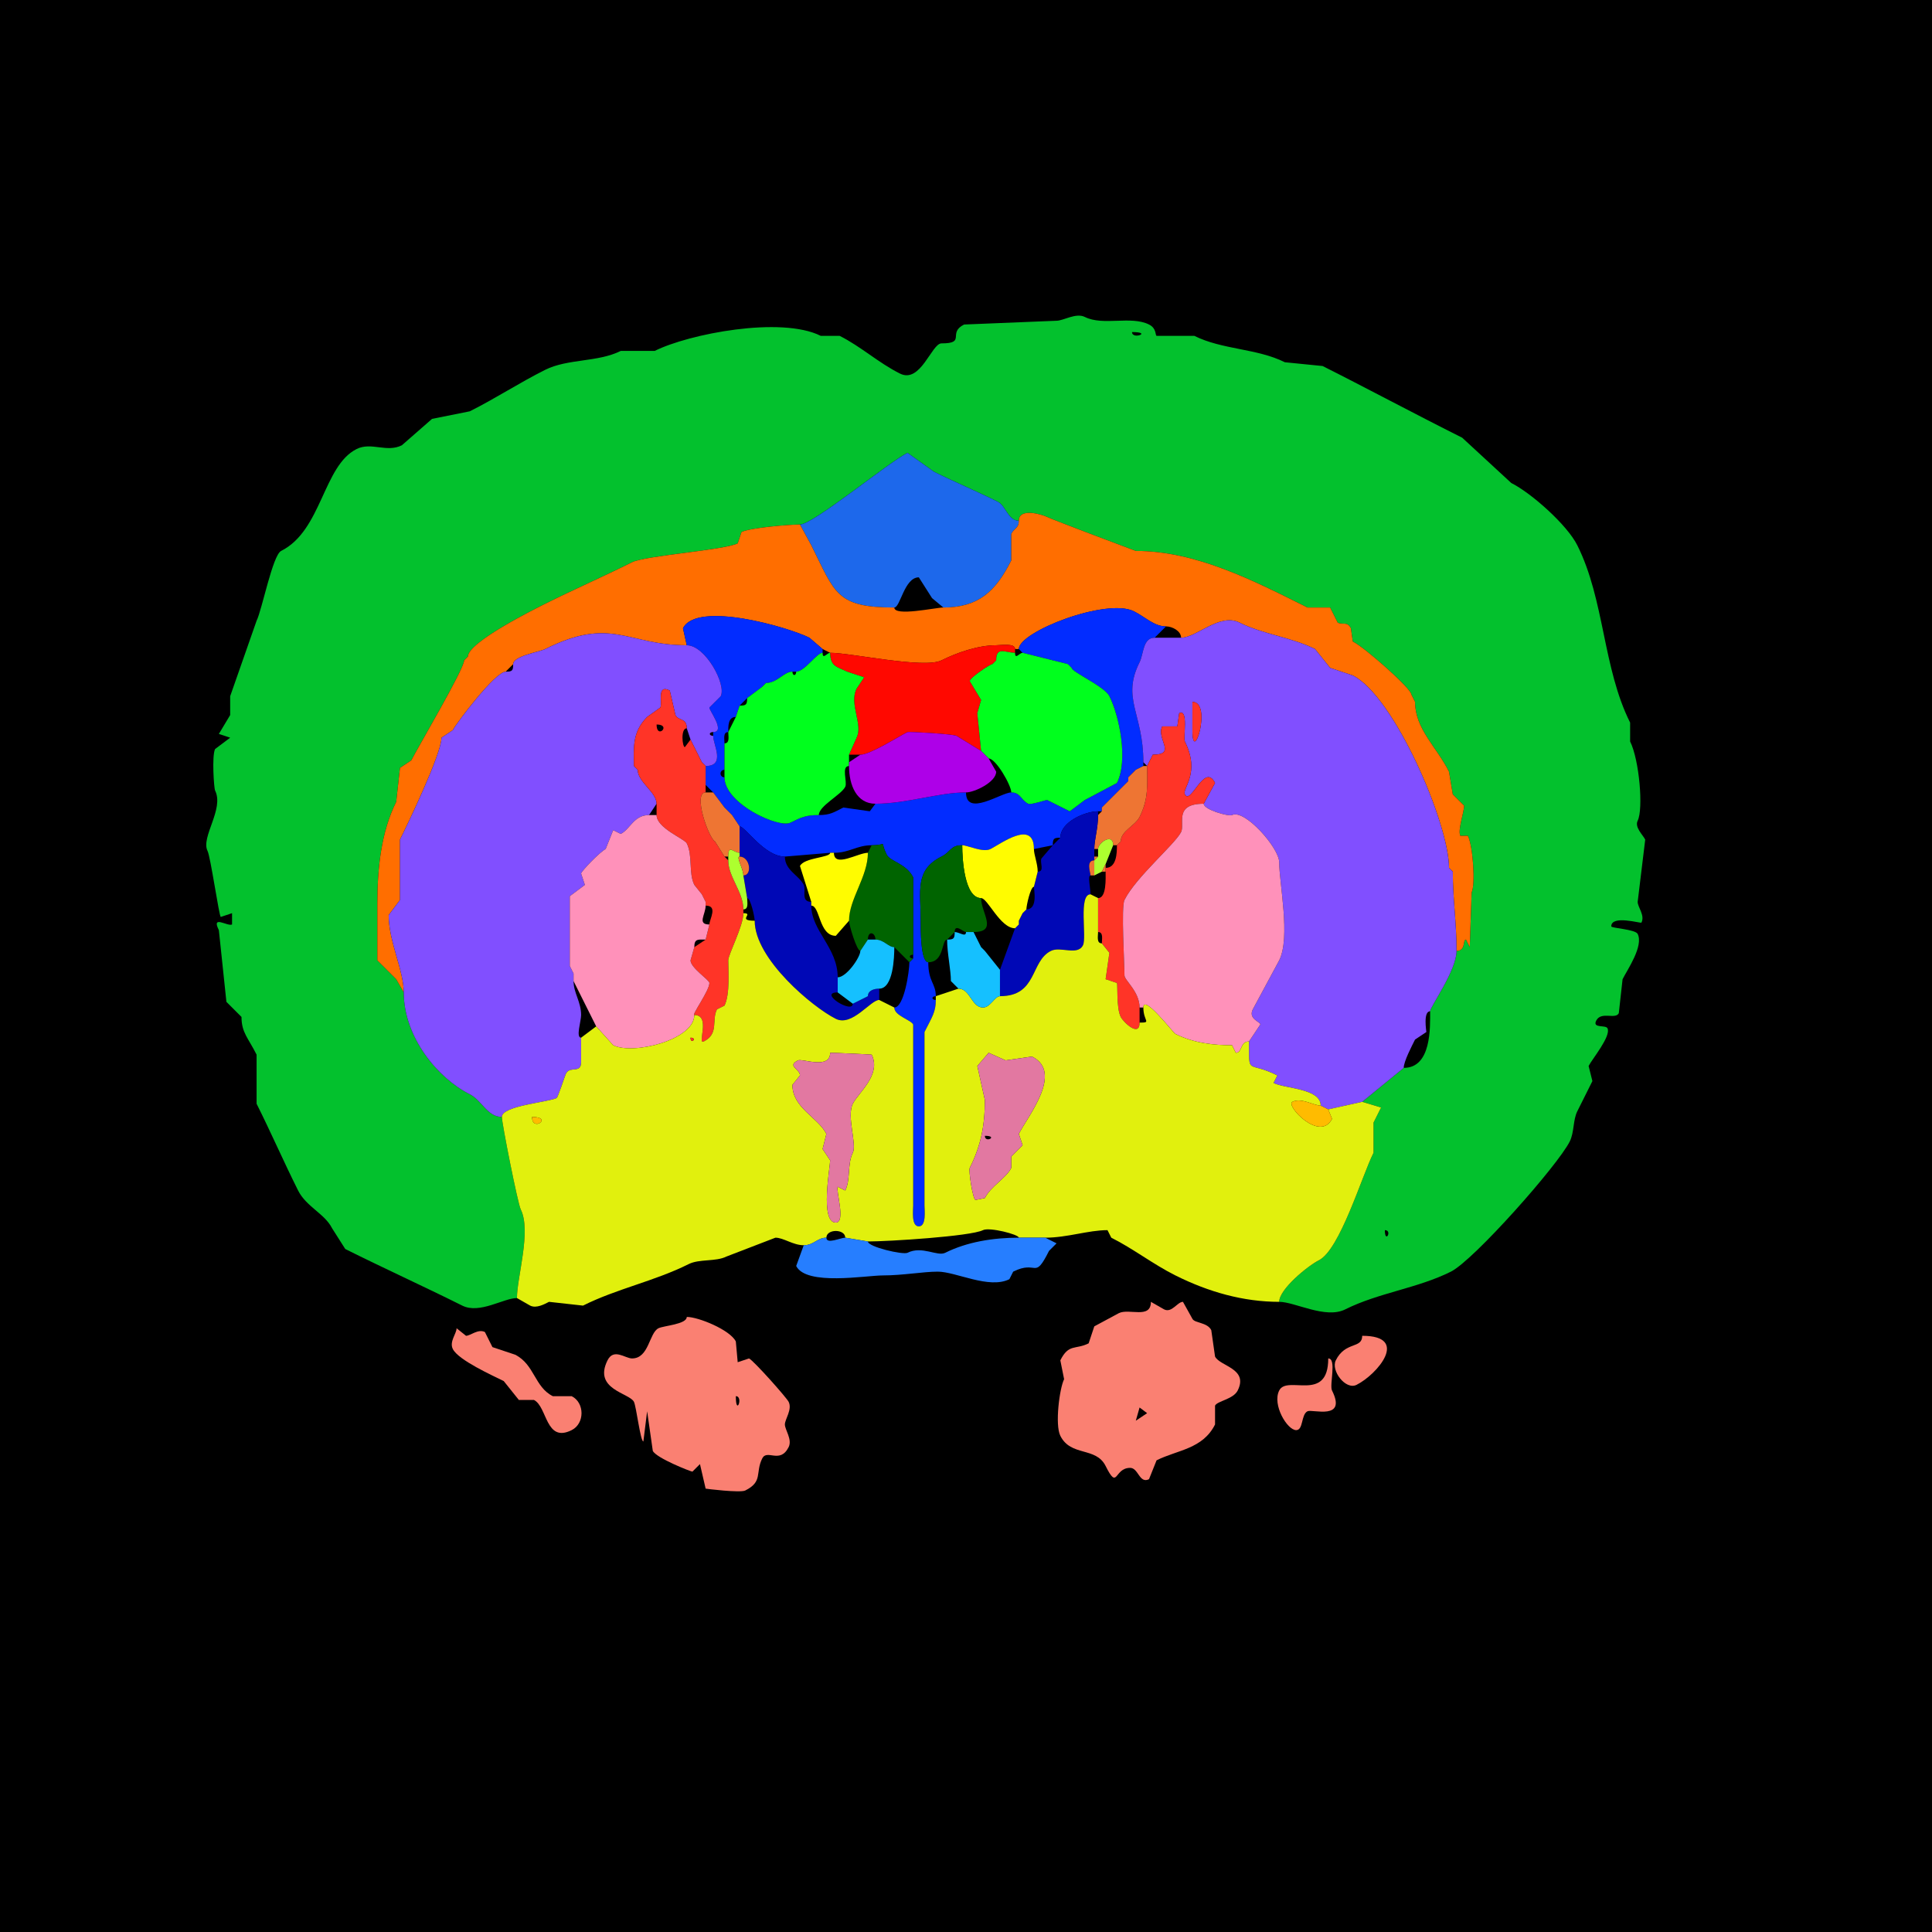 <?xml version="1.0" encoding="UTF-8"?>
<svg xmlns="http://www.w3.org/2000/svg" xmlns:xlink="http://www.w3.org/1999/xlink" width="430px" height="430px" viewBox="0 0 430 430" version="1.1">
<g id="surface1">
<rect x="0" y="0" width="430" height="430" style="fill:rgb(0%,0%,0%);fill-opacity:1;stroke:none;"/>
<path style=" stroke:none;fill-rule:evenodd;fill:rgb(1.176%,75.686%,17.647%);fill-opacity:1;" d="M 308.223 273.789 C 308.223 276.934 309.98 273.789 308.223 273.789 M 251.953 73.906 C 251.953 75.68 256.629 73.906 251.953 73.906 M 115.059 288.906 C 112.09 288.906 106.758 292.523 102.883 290.586 C 94.223 286.258 85.496 282.312 76.844 277.988 L 73.906 273.367 C 72.289 270.137 68.141 268.559 66.348 264.969 C 63.125 258.523 60.352 252.137 57.109 245.656 L 57.109 234.734 C 55.254 231.023 53.75 229.836 53.75 226.336 L 50.391 222.977 L 48.711 207.023 C 46.965 203.531 50.648 206.262 51.648 205.762 L 51.648 203.242 L 49.133 204.082 C 48.758 203.895 46.875 190.754 46.191 189.383 C 44.656 186.312 49.938 180.082 47.871 175.945 C 47.621 175.449 47.121 168.207 47.871 166.711 L 51.23 164.188 L 48.711 163.352 L 51.23 159.148 L 51.23 154.953 L 57.109 138.156 C 58.316 135.742 60.68 123.562 62.57 122.617 C 71.637 118.082 71.906 103.672 79.367 99.941 C 82.641 98.305 86.039 100.805 89.445 99.102 L 96.164 93.223 L 104.562 91.543 C 110.305 88.672 115.543 85.211 121.359 82.305 C 126.355 79.805 133.062 80.652 138.156 78.105 L 145.711 78.105 C 153.332 74.297 173.844 70.336 182.664 74.746 L 186.867 74.746 C 191.621 77.125 195.512 80.75 200.305 83.145 C 204.902 85.445 207.352 76.426 209.539 76.426 C 215.168 76.426 210.781 74.125 214.578 72.227 L 235.156 71.387 C 236.672 71.387 239.469 69.555 241.453 70.547 C 245.535 72.586 251.711 70.215 255.734 72.227 C 257.449 73.086 257.074 74.578 257.414 74.746 L 265.812 74.746 C 272.047 77.863 279.754 77.52 285.969 80.625 L 294.367 81.465 C 302.836 85.699 315.312 92.359 325.438 97.422 L 336.359 107.5 C 340.793 109.719 348.77 116.789 351.055 121.359 C 357.16 133.566 356.699 148.609 362.812 160.828 L 362.812 165.031 C 364.863 169.133 365.789 180.07 364.492 182.664 C 363.766 184.121 365.645 185.809 366.172 186.867 L 364.492 200.723 C 364.492 201.918 366.152 203.699 365.332 205.344 C 365.219 205.57 358.613 203.57 358.613 206.18 C 358.613 206.582 363.977 206.832 364.492 207.859 C 365.848 210.574 362.18 215.844 361.133 217.938 L 360.293 225.5 C 359.547 226.992 356.348 224.988 355.254 227.18 C 354.379 228.93 357.375 228.059 357.773 228.859 C 358.637 230.582 354.336 235.73 353.574 237.258 L 354.414 240.617 C 353.242 242.961 352.215 245.012 351.055 247.336 C 350.086 249.27 350.387 252.031 349.375 254.055 C 346.719 259.363 328.027 280.473 322.922 283.027 C 315.484 286.746 306.824 287.715 299.406 291.426 C 295.008 293.625 288.203 289.746 284.707 289.746 C 284.707 286.91 291.121 281.711 293.523 280.508 C 298.215 278.164 303.047 261.891 305.703 256.57 C 305.703 256.57 305.703 249.852 305.703 249.852 C 305.703 249.852 307.383 246.492 307.383 246.492 C 307.383 246.492 303.184 245.234 303.184 245.234 C 303.184 245.234 312.422 237.676 312.422 237.676 C 318.621 237.676 318.301 228.672 318.301 225.078 C 318.301 224.062 324.18 216.031 324.18 211.641 C 326.309 211.641 325.5 209.121 326.281 209.121 C 326.281 209.121 327.117 210.801 327.117 210.801 C 327.117 210.801 327.539 198.625 327.539 198.625 C 328.395 196.914 327.859 188.348 326.699 186.023 C 326.699 186.023 325.02 186.023 325.02 186.023 C 324.395 184.773 325.859 180.805 325.859 179.305 C 325.859 179.305 323.34 176.789 323.34 176.789 C 323.34 176.789 322.5 171.75 322.5 171.75 C 319.762 166.27 314.941 162.234 314.941 156.211 C 314.941 156.211 314.102 154.531 314.102 154.531 C 314.102 153.289 303.891 144.176 301.086 142.773 C 301.086 142.773 300.664 139.836 300.664 139.836 C 299.859 138.223 298.832 139.129 297.727 138.574 C 297.727 138.574 296.047 135.215 296.047 135.215 C 296.047 135.215 291.008 135.215 291.008 135.215 C 279.004 129.215 266.18 122.617 252.793 122.617 C 252.734 122.617 234.285 115.672 233.055 115.059 C 231.906 114.484 226.758 112.945 226.758 115.898 C 224.391 115.898 223.801 112.531 222.141 111.699 C 217.5 109.379 212.461 107.281 207.859 104.98 C 207.859 104.98 201.984 100.781 201.984 100.781 C 197.734 102.906 180.969 116.738 178.047 116.738 C 175.727 116.738 166.973 117.445 165.031 118.418 C 165.031 118.418 164.188 120.938 164.188 120.938 C 161.156 122.453 143.637 123.656 140.672 125.137 C 134.23 128.359 127.852 131.129 121.359 134.375 C 118.883 135.613 104.141 142.941 104.141 146.133 C 104.141 146.133 103.301 146.973 103.301 146.973 C 103.301 148.914 92.938 166.438 91.543 169.227 C 91.543 169.227 89.023 170.906 89.023 170.906 C 89.023 170.906 88.184 178.469 88.184 178.469 C 84.863 185.105 83.984 193.145 83.984 201.141 C 83.984 201.141 83.984 213.742 83.984 213.742 C 83.984 213.742 88.184 217.938 88.184 217.938 C 88.184 217.938 89.863 220.879 89.863 220.879 C 89.863 230.91 97.512 240.031 104.562 243.555 C 107.254 244.902 108.461 248.594 111.699 248.594 C 111.699 250.016 115.234 267.84 115.898 269.172 C 118.301 273.973 115.059 284.234 115.059 288.906 Z M 115.059 288.906 "/>
<path style=" stroke:none;fill-rule:nonzero;fill:rgb(11.373%,40.784%,92.157%);fill-opacity:1;" d="M 199.043 135.215 C 200.375 135.215 201.285 128.496 204.5 128.496 L 207.441 133.117 L 209.961 135.215 C 217.688 135.215 221.578 131.719 225.078 124.719 C 225.078 124.719 225.078 118.836 225.078 118.836 C 225.758 117.477 226.758 117.602 226.758 115.898 C 224.391 115.898 223.801 112.531 222.141 111.699 C 217.5 109.379 212.461 107.281 207.859 104.98 C 207.859 104.98 201.984 100.781 201.984 100.781 C 197.734 102.906 180.969 116.738 178.047 116.738 C 178.047 116.738 180.566 121.359 180.566 121.359 C 185.852 131.93 186.051 135.215 199.043 135.215 Z M 199.043 135.215 "/>
<path style=" stroke:none;fill-rule:nonzero;fill:rgb(100%,43.137%,0%);fill-opacity:1;" d="M 323.34 194.004 C 323.34 199.98 324.18 205.43 324.18 211.641 C 326.309 211.641 325.5 209.121 326.281 209.121 C 326.281 209.121 327.117 210.801 327.117 210.801 C 327.117 210.801 327.539 198.625 327.539 198.625 C 328.395 196.914 327.859 188.348 326.699 186.023 C 326.699 186.023 325.02 186.023 325.02 186.023 C 324.395 184.773 325.859 180.805 325.859 179.305 C 325.859 179.305 323.34 176.789 323.34 176.789 C 323.34 176.789 322.5 171.75 322.5 171.75 C 319.762 166.27 314.941 162.234 314.941 156.211 C 314.941 156.211 314.102 154.531 314.102 154.531 C 314.102 153.289 303.891 144.176 301.086 142.773 C 301.086 142.773 300.664 139.836 300.664 139.836 C 299.859 138.223 298.832 139.129 297.727 138.574 C 297.727 138.574 296.047 135.215 296.047 135.215 C 296.047 135.215 291.008 135.215 291.008 135.215 C 279.004 129.215 266.18 122.617 252.793 122.617 C 252.734 122.617 234.285 115.672 233.055 115.059 C 231.906 114.484 226.758 112.945 226.758 115.898 C 226.758 117.602 225.758 117.477 225.078 118.836 C 225.078 118.836 225.078 124.719 225.078 124.719 C 221.578 131.719 217.688 135.215 209.961 135.215 C 208.215 135.215 199.043 137.27 199.043 135.215 C 186.051 135.215 185.852 131.93 180.566 121.359 C 180.566 121.359 178.047 116.738 178.047 116.738 C 175.727 116.738 166.973 117.445 165.031 118.418 C 165.031 118.418 164.188 120.938 164.188 120.938 C 161.156 122.453 143.637 123.656 140.672 125.137 C 134.23 128.359 127.852 131.129 121.359 134.375 C 118.883 135.613 104.141 142.941 104.141 146.133 C 104.141 146.133 103.301 146.973 103.301 146.973 C 103.301 148.914 92.938 166.438 91.543 169.227 C 91.543 169.227 89.023 170.906 89.023 170.906 C 89.023 170.906 88.184 178.469 88.184 178.469 C 84.863 185.105 83.984 193.145 83.984 201.141 C 83.984 201.141 83.984 213.742 83.984 213.742 C 83.984 213.742 88.184 217.938 88.184 217.938 C 88.184 217.938 89.863 220.879 89.863 220.879 C 89.863 215.957 86.504 209.496 86.504 203.664 C 86.504 203.664 89.023 200.305 89.023 200.305 C 89.023 200.305 89.023 186.867 89.023 186.867 C 90.625 183.66 98.262 167.828 98.262 164.188 C 98.262 164.188 100.781 162.508 100.781 162.508 C 101.551 160.969 110.246 149.492 112.539 149.492 C 112.539 149.492 114.219 147.812 114.219 147.812 C 114.219 146.004 120.066 145.098 121.359 144.453 C 136.145 137.059 139.535 143.613 152.852 143.613 C 152.852 143.613 152.012 139.836 152.012 139.836 C 155.09 133.68 175.406 139.562 180.148 141.934 C 180.148 141.934 183.086 144.453 183.086 144.453 C 183.086 144.453 184.766 145.293 184.766 145.293 C 189.387 145.293 205.688 148.898 209.539 146.973 C 212.957 145.266 217.664 143.613 221.719 143.613 C 222.758 143.613 225.918 143.074 225.918 144.453 C 225.918 144.453 226.758 144.453 226.758 144.453 C 226.758 140.59 246.289 133.012 252.375 136.055 C 254.91 137.32 256.879 139.414 259.512 139.414 C 260.953 139.414 262.871 140.465 262.871 141.934 C 266.348 141.934 271.426 136.344 275.891 138.574 C 281.09 141.176 287.422 141.82 292.688 144.453 C 292.688 144.453 296.047 148.652 296.047 148.652 C 296.047 148.652 301.086 150.332 301.086 150.332 C 310.273 154.926 322.5 183.258 322.5 193.164 C 322.5 193.164 323.34 194.004 323.34 194.004 Z M 323.34 194.004 "/>
<path style=" stroke:none;fill-rule:nonzero;fill:rgb(0.784%,17.255%,100%);fill-opacity:1;" d="M 208.281 222.559 C 208.281 225.258 207.445 226.332 205.762 229.695 L 205.762 268.328 C 205.762 269.309 206.223 272.949 204.5 272.949 C 202.781 272.949 203.242 269.309 203.242 268.328 L 203.242 228.016 C 202.703 226.941 199.043 226.078 199.043 224.238 C 201.242 224.238 202.402 216.094 202.402 214.16 C 202.402 214.16 203.242 213.32 203.242 213.32 C 203.242 213.32 203.242 212.48 203.242 212.48 C 203.242 212.48 203.242 195.266 203.242 195.266 C 201.699 192.184 198.133 191.766 197.363 190.227 C 195.637 186.773 197.84 188.125 194.004 188.125 C 190.668 188.125 189.09 189.805 185.605 189.805 C 185.605 189.805 184.766 189.805 184.766 189.805 C 184.766 189.805 174.688 190.645 174.688 190.645 C 170.121 190.645 165.863 183.926 164.609 183.926 C 164.609 183.926 162.93 181.406 162.93 181.406 C 162.93 181.406 161.25 179.727 161.25 179.727 C 161.25 179.727 158.73 176.367 158.73 176.367 C 158.73 176.367 157.051 174.688 157.051 174.688 C 157.051 174.688 157.051 170.488 157.051 170.488 C 161.555 170.488 158.73 165.766 158.73 163.77 C 158.73 163.77 158.73 162.93 158.73 162.93 C 161.621 162.93 157.68 157.891 157.891 157.469 C 157.891 157.469 160.41 154.953 160.41 154.953 C 161.719 152.332 156.984 143.613 152.852 143.613 C 152.852 143.613 152.012 139.836 152.012 139.836 C 155.09 133.68 175.406 139.562 180.148 141.934 C 180.148 141.934 183.086 144.453 183.086 144.453 C 183.086 144.453 183.086 145.293 183.086 145.293 C 181.805 145.293 179.09 149.492 177.207 149.492 C 177.207 149.492 176.367 149.492 176.367 149.492 C 174.492 149.492 172.984 152.012 170.488 152.012 C 170.488 152.012 169.648 152.852 169.648 152.852 C 169.648 152.852 166.289 155.371 166.289 155.371 C 166.289 155.371 164.609 157.051 164.609 157.051 C 164.609 157.051 163.77 159.57 163.77 159.57 C 162 159.57 162.09 161.699 162.09 162.93 C 160.852 162.93 161.25 164.57 161.25 165.449 C 161.25 165.449 161.25 171.328 161.25 171.328 C 160.074 171.328 160.074 173.008 161.25 173.008 C 161.25 178.859 173.301 184.41 175.945 183.086 C 178.305 181.906 179.328 181.406 182.246 181.406 C 184.82 181.406 185.629 180.766 187.703 179.727 C 187.703 179.727 193.586 180.566 193.586 180.566 C 193.586 180.566 194.844 178.887 194.844 178.887 C 201.773 178.887 208.914 176.367 215 176.367 C 215 181.918 222.891 176.367 225.078 176.367 C 227.16 176.367 227.195 178.055 228.859 178.887 C 229.438 179.176 232.688 178.047 233.055 178.047 C 233.055 178.047 238.094 180.566 238.094 180.566 C 238.094 180.566 241.453 178.047 241.453 178.047 C 241.453 178.047 248.594 174.266 248.594 174.266 C 251.129 169.195 249.145 159.41 246.914 154.953 C 245.82 152.766 238.516 149.57 238.516 148.652 C 238.516 148.652 237.676 147.812 237.676 147.812 C 237.676 147.812 227.598 145.293 227.598 145.293 C 227.598 145.293 226.758 144.453 226.758 144.453 C 226.758 140.59 246.289 133.012 252.375 136.055 C 254.91 137.32 256.879 139.414 259.512 139.414 C 259.512 139.414 256.992 141.934 256.992 141.934 C 254.34 141.934 254.566 145.527 253.633 147.391 C 249.559 155.543 254.473 158.73 254.473 169.648 C 254.473 169.648 254.473 170.488 254.473 170.488 C 254.473 170.488 252.793 171.328 252.793 171.328 C 252.793 171.328 251.953 172.168 251.953 172.168 C 251.953 172.168 251.113 173.008 251.113 173.008 C 251.113 173.008 251.113 173.848 251.113 173.848 C 251.113 173.848 250.273 174.688 250.273 174.688 C 250.273 174.688 249.434 175.527 249.434 175.527 C 249.434 175.527 248.594 176.367 248.594 176.367 C 248.594 176.367 247.754 177.207 247.754 177.207 C 247.754 177.207 246.914 178.047 246.914 178.047 C 246.914 178.047 246.074 178.887 246.074 178.887 C 246.074 178.887 245.234 179.727 245.234 179.727 C 245.234 179.727 245.234 180.566 245.234 180.566 C 245.234 180.566 244.395 180.566 244.395 180.566 C 241.547 180.566 235.996 182.902 235.996 186.445 C 234.527 186.445 234.316 186.656 234.316 188.125 C 234.316 188.125 230.117 188.965 230.117 188.965 C 230.117 182.258 222.637 187.875 220.461 188.965 C 218.75 189.82 215.359 188.125 214.16 188.125 C 211.484 188.125 211.68 189.574 209.539 190.645 C 203.535 193.648 204.922 198.328 204.922 204.922 C 204.922 206.66 204.859 214.16 206.602 214.16 C 206.602 218.566 208.281 218.824 208.281 221.719 C 207.285 221.719 207.285 222.559 208.281 222.559 Z M 208.281 222.559 "/>
<path style=" stroke:none;fill-rule:evenodd;fill:rgb(50.588%,30.98%,100%);fill-opacity:1;" d="M 265.391 156.211 L 265.391 162.508 C 265.391 170.688 269.918 156.211 265.391 156.211 M 293.945 246.074 L 295.625 246.914 C 295.625 246.914 303.184 245.234 303.184 245.234 C 303.184 245.234 312.422 237.676 312.422 237.676 C 312.422 236.242 314.273 232.715 314.941 231.375 C 314.941 231.375 317.461 229.695 317.461 229.695 C 317.461 229.504 316.711 225.078 318.301 225.078 C 318.301 224.062 324.18 216.031 324.18 211.641 C 324.18 205.43 323.34 199.98 323.34 194.004 C 323.34 194.004 322.5 193.164 322.5 193.164 C 322.5 183.258 310.273 154.926 301.086 150.332 C 301.086 150.332 296.047 148.652 296.047 148.652 C 296.047 148.652 292.688 144.453 292.688 144.453 C 287.422 141.82 281.09 141.176 275.891 138.574 C 271.426 136.344 266.348 141.934 262.871 141.934 C 262.871 141.934 256.992 141.934 256.992 141.934 C 254.34 141.934 254.566 145.527 253.633 147.391 C 249.559 155.543 254.473 158.73 254.473 169.648 C 254.473 169.648 255.312 170.488 255.312 170.488 C 255.312 170.488 256.57 167.969 256.57 167.969 C 261.992 167.969 257.297 164.418 258.672 161.672 C 258.672 161.672 262.031 161.672 262.031 161.672 C 262.031 161.672 262.453 158.73 262.453 158.73 C 264.586 157.664 263.297 164.203 263.711 165.031 C 267.254 172.117 263.059 175.484 263.711 176.789 C 265.008 179.379 268.074 169.559 270.43 174.266 C 270.43 174.266 267.91 178.887 267.91 178.887 C 267.91 180.211 273.473 181.773 274.211 181.406 C 277.012 180.004 284.707 188.73 284.707 191.906 C 284.707 196.582 287.27 208.617 284.707 213.742 C 284.707 213.742 278.828 224.656 278.828 224.656 C 277.766 226.789 280.508 227.398 280.508 228.016 C 280.508 228.016 277.988 231.797 277.988 231.797 C 277.988 239.59 277.59 236.008 284.289 239.355 C 284.289 239.355 283.445 241.035 283.445 241.035 C 286.062 242.344 293.945 242.219 293.945 246.074 Z M 293.945 246.074 "/>
<path style=" stroke:none;fill-rule:nonzero;fill:rgb(50.588%,30.98%,100%);fill-opacity:1;" d="M 129.336 230.957 C 129.336 233.031 129.336 234.781 129.336 236.414 C 129.336 239.02 126.848 237.199 125.977 238.938 C 125.688 239.512 124.203 244.234 123.875 244.395 C 122.02 245.324 111.699 246.105 111.699 248.594 C 108.461 248.594 107.254 244.902 104.562 243.555 C 97.512 240.031 89.863 230.91 89.863 220.879 C 89.863 215.957 86.504 209.496 86.504 203.664 C 86.504 203.664 89.023 200.305 89.023 200.305 C 89.023 200.305 89.023 186.867 89.023 186.867 C 90.625 183.66 98.262 167.828 98.262 164.188 C 98.262 164.188 100.781 162.508 100.781 162.508 C 101.551 160.969 110.246 149.492 112.539 149.492 C 114.008 149.492 114.219 149.281 114.219 147.812 C 114.219 146.004 120.066 145.098 121.359 144.453 C 136.145 137.059 139.535 143.613 152.852 143.613 C 156.984 143.613 161.719 152.332 160.41 154.953 C 160.41 154.953 157.891 157.469 157.891 157.469 C 157.68 157.891 161.621 162.93 158.73 162.93 C 157.734 162.93 157.734 163.77 158.73 163.77 C 158.73 165.766 161.555 170.488 157.051 170.488 C 157.051 170.488 156.211 169.648 156.211 169.648 C 156.211 169.648 153.691 164.609 153.691 164.609 C 153.691 164.609 152.852 162.09 152.852 162.09 C 152.852 159.727 151 160.488 150.332 159.148 C 150.332 159.148 149.07 153.691 149.07 153.691 C 146.094 152.203 147.496 156.422 146.973 157.469 C 146.973 157.469 144.031 159.57 144.031 159.57 C 140.594 163.012 141.094 166.59 141.094 170.488 C 141.094 170.488 141.934 171.328 141.934 171.328 C 141.934 174.055 146.133 176.293 146.133 178.887 C 146.133 178.887 144.453 181.406 144.453 181.406 C 141.051 181.406 140.285 184.539 138.156 185.605 C 138.156 185.605 136.477 184.766 136.477 184.766 C 136.477 184.766 134.797 188.965 134.797 188.965 C 133.52 189.602 129.336 193.945 129.336 194.422 C 129.336 194.422 130.176 196.945 130.176 196.945 C 130.176 196.945 126.816 199.461 126.816 199.461 C 126.816 204.57 126.816 209.262 126.816 215 C 126.816 215 127.656 216.68 127.656 216.68 C 127.656 216.68 127.656 218.359 127.656 218.359 C 127.656 221.012 129.336 222.961 129.336 225.918 C 129.336 227.281 128.113 230.957 129.336 230.957 Z M 129.336 230.957 "/>
<path style=" stroke:none;fill-rule:nonzero;fill:rgb(100%,3.137%,0%);fill-opacity:1;" d="M 188.965 167.969 L 191.484 167.969 C 193.648 167.969 199.836 164.004 201.984 162.93 C 202.242 162.801 212.059 163.348 212.898 163.77 C 212.898 163.77 218.359 167.129 218.359 167.129 C 218.359 167.129 217.52 158.73 217.52 158.73 C 217.52 158.73 218.359 155.789 218.359 155.789 C 218.359 155.789 215.84 151.594 215.84 151.594 C 215.84 150.859 220.387 147.812 220.879 147.812 C 220.879 147.812 221.719 146.973 221.719 146.973 C 221.719 143.777 223.734 145.293 225.918 145.293 C 225.918 145.293 225.918 144.453 225.918 144.453 C 225.918 143.074 222.758 143.613 221.719 143.613 C 217.664 143.613 212.957 145.266 209.539 146.973 C 205.688 148.898 189.387 145.293 184.766 145.293 C 184.766 148.426 186.438 148.441 188.547 149.492 C 188.547 149.492 192.324 150.75 192.324 150.75 C 192.324 150.75 190.645 153.273 190.645 153.273 C 188.922 156.715 192.141 161.199 190.645 164.188 C 190.645 164.188 188.965 167.969 188.965 167.969 Z M 188.965 167.969 "/>
<path style=" stroke:none;fill-rule:nonzero;fill:rgb(0%,100%,11.373%);fill-opacity:1;" d="M 220.039 168.809 C 221.645 168.809 225.078 174.781 225.078 176.367 C 227.16 176.367 227.195 178.055 228.859 178.887 C 229.438 179.176 232.688 178.047 233.055 178.047 C 233.055 178.047 238.094 180.566 238.094 180.566 C 238.094 180.566 241.453 178.047 241.453 178.047 C 241.453 178.047 248.594 174.266 248.594 174.266 C 251.129 169.195 249.145 159.41 246.914 154.953 C 245.82 152.766 238.516 149.57 238.516 148.652 C 238.516 148.652 237.676 147.812 237.676 147.812 C 237.676 147.812 227.598 145.293 227.598 145.293 C 226.895 145.293 225.918 146.914 225.918 145.293 C 223.734 145.293 221.719 143.777 221.719 146.973 C 221.719 146.973 220.879 147.812 220.879 147.812 C 220.387 147.812 215.84 150.859 215.84 151.594 C 215.84 151.594 218.359 155.789 218.359 155.789 C 218.359 155.789 217.52 158.73 217.52 158.73 C 217.52 158.73 218.359 167.129 218.359 167.129 C 218.359 167.129 220.039 168.809 220.039 168.809 Z M 220.039 168.809 "/>
<path style=" stroke:none;fill-rule:nonzero;fill:rgb(0%,100%,11.373%);fill-opacity:1;" d="M 161.25 173.008 C 161.25 178.859 173.301 184.41 175.945 183.086 C 178.305 181.906 179.328 181.406 182.246 181.406 C 182.246 179.359 187.211 176.934 188.125 175.109 C 188.645 174.066 187.164 170.488 188.965 170.488 C 188.965 170.488 188.965 169.648 188.965 169.648 C 188.965 169.648 188.965 167.969 188.965 167.969 C 188.965 167.969 190.645 164.188 190.645 164.188 C 192.141 161.199 188.922 156.715 190.645 153.273 C 190.645 153.273 192.324 150.75 192.324 150.75 C 192.324 150.75 188.547 149.492 188.547 149.492 C 186.438 148.441 184.766 148.426 184.766 145.293 C 184.062 145.293 183.086 146.914 183.086 145.293 C 181.805 145.293 179.09 149.492 177.207 149.492 C 177.207 150.488 176.367 150.488 176.367 149.492 C 174.492 149.492 172.984 152.012 170.488 152.012 C 170.488 152.012 169.648 152.852 169.648 152.852 C 169.648 152.852 166.289 155.371 166.289 155.371 C 166.289 156.84 166.078 157.051 164.609 157.051 C 164.609 157.051 163.77 159.57 163.77 159.57 C 163.77 159.57 162.09 162.93 162.09 162.93 C 162.09 163.809 162.488 165.449 161.25 165.449 C 161.25 165.449 161.25 171.328 161.25 171.328 C 161.25 171.328 161.25 173.008 161.25 173.008 Z M 161.25 173.008 "/>
<path style=" stroke:none;fill-rule:evenodd;fill:rgb(100%,20.392%,15.294%);fill-opacity:1;" d="M 146.133 161.25 C 146.133 164.711 149.594 161.25 146.133 161.25 M 154.531 210.801 L 153.691 213.742 C 153.691 215.43 157.891 218.09 157.891 218.781 C 157.891 220.492 153.895 225.918 154.531 225.918 C 158.316 225.918 155.062 232.582 156.633 231.797 C 160.066 230.078 158.34 227.113 159.57 224.656 C 159.57 224.656 161.25 223.82 161.25 223.82 C 162.523 221.27 162.09 215.719 162.09 213.742 C 162.09 212.395 165.449 206.137 165.449 203.242 C 165.449 203.242 165.449 202.402 165.449 202.402 C 165.449 198.488 162.09 195.219 162.09 191.484 C 162.09 191.484 161.25 190.645 161.25 190.645 C 161.25 190.645 159.148 187.285 159.148 187.285 C 157.715 186.566 154.141 176.367 157.051 176.367 C 157.051 176.367 157.051 174.688 157.051 174.688 C 157.051 174.688 157.051 170.488 157.051 170.488 C 157.051 170.488 156.211 169.648 156.211 169.648 C 156.211 169.648 153.691 164.609 153.691 164.609 C 153.691 164.609 152.43 166.289 152.43 166.289 C 151.859 166.289 151.438 162.09 152.852 162.09 C 152.852 159.727 151 160.488 150.332 159.148 C 150.332 159.148 149.07 153.691 149.07 153.691 C 146.094 152.203 147.496 156.422 146.973 157.469 C 146.973 157.469 144.031 159.57 144.031 159.57 C 140.594 163.012 141.094 166.59 141.094 170.488 C 141.094 170.488 141.934 171.328 141.934 171.328 C 141.934 174.055 146.133 176.293 146.133 178.887 C 146.133 180.008 146.133 180.285 146.133 181.406 C 146.133 184.309 152.34 186.68 152.852 187.703 C 154.215 190.43 153.223 194.324 154.531 196.945 C 154.531 196.945 156.211 199.043 156.211 199.043 C 156.211 199.043 157.051 200.723 157.051 200.723 C 157.051 200.723 157.051 201.562 157.051 201.562 C 159.871 201.562 157.891 204.578 157.891 205.762 C 157.891 205.762 157.051 209.121 157.051 209.121 C 157.051 209.121 154.531 210.801 154.531 210.801 Z M 154.531 210.801 "/>
<path style=" stroke:none;fill-rule:nonzero;fill:rgb(100%,20.392%,15.294%);fill-opacity:1;" d="M 265.391 156.211 L 265.391 162.508 C 265.391 170.688 269.918 156.211 265.391 156.211 Z M 265.391 156.211 "/>
<path style=" stroke:none;fill-rule:nonzero;fill:rgb(100%,20.392%,15.294%);fill-opacity:1;" d="M 253.633 224.238 L 253.633 227.598 C 253.633 230.988 250 227.469 249.434 226.336 C 248.438 224.348 248.789 219.172 248.594 218.781 C 248.594 218.781 246.074 217.938 246.074 217.938 C 246.074 217.938 246.914 212.062 246.914 212.062 C 246.914 212.062 245.234 209.961 245.234 209.961 C 245.234 209.082 245.633 207.441 244.395 207.441 C 244.395 207.441 244.395 199.883 244.395 199.883 C 246.305 199.883 246.074 195.492 246.074 194.004 C 246.074 194.004 246.074 193.164 246.074 193.164 C 248.539 193.164 248.594 189.805 248.594 188.125 C 248.594 188.125 249.434 187.285 249.434 187.285 C 249.434 184.953 252.652 183.789 253.633 181.828 C 255.68 177.73 255.312 174.699 255.312 170.488 C 255.312 170.488 256.57 167.969 256.57 167.969 C 261.992 167.969 257.297 164.418 258.672 161.672 C 258.672 161.672 262.031 161.672 262.031 161.672 C 262.031 161.672 262.453 158.73 262.453 158.73 C 264.586 157.664 263.297 164.203 263.711 165.031 C 267.254 172.117 263.059 175.484 263.711 176.789 C 265.008 179.379 268.074 169.559 270.43 174.266 C 270.43 174.266 267.91 178.887 267.91 178.887 C 261.176 178.887 263.777 183.375 262.871 185.188 C 261.523 187.879 252.805 195.238 250.273 200.305 C 249.496 201.859 250.273 214.441 250.273 217.102 C 250.273 218.18 253.633 220.691 253.633 224.238 Z M 253.633 224.238 "/>
<path style=" stroke:none;fill-rule:nonzero;fill:rgb(68.235%,0%,90.98%);fill-opacity:1;" d="M 215 176.367 C 208.914 176.367 201.773 178.887 194.844 178.887 C 190.684 178.887 188.965 174.805 188.965 170.488 C 188.965 170.488 188.965 169.648 188.965 169.648 C 188.965 169.648 191.484 167.969 191.484 167.969 C 193.648 167.969 199.836 164.004 201.984 162.93 C 202.242 162.801 212.059 163.348 212.898 163.77 C 212.898 163.77 218.359 167.129 218.359 167.129 C 218.359 167.129 220.039 168.809 220.039 168.809 C 220.039 168.809 221.719 171.75 221.719 171.75 C 221.719 174.059 216.898 176.367 215 176.367 Z M 215 176.367 "/>
<path style=" stroke:none;fill-rule:nonzero;fill:rgb(93.333%,45.882%,20%);fill-opacity:1;" d="M 243.555 188.965 L 244.395 188.965 C 244.395 187.566 247.754 185.285 247.754 188.125 C 247.754 188.125 248.594 188.125 248.594 188.125 C 248.594 188.125 249.434 187.285 249.434 187.285 C 249.434 184.953 252.652 183.789 253.633 181.828 C 255.68 177.73 255.312 174.699 255.312 170.488 C 255.312 170.488 254.473 170.488 254.473 170.488 C 254.473 170.488 252.793 171.328 252.793 171.328 C 252.793 171.328 251.953 172.168 251.953 172.168 C 251.953 172.168 251.113 173.008 251.113 173.008 C 251.113 173.008 251.113 173.848 251.113 173.848 C 251.113 173.848 250.273 174.688 250.273 174.688 C 250.273 174.688 249.434 175.527 249.434 175.527 C 249.434 175.527 248.594 176.367 248.594 176.367 C 248.594 176.367 247.754 177.207 247.754 177.207 C 247.754 177.207 246.914 178.047 246.914 178.047 C 246.914 178.047 246.074 178.887 246.074 178.887 C 246.074 178.887 245.234 179.727 245.234 179.727 C 245.234 179.727 245.234 180.566 245.234 180.566 C 245.234 180.566 244.395 181.406 244.395 181.406 C 244.395 184.492 243.555 186.812 243.555 188.965 Z M 243.555 188.965 "/>
<path style=" stroke:none;fill-rule:nonzero;fill:rgb(93.333%,45.882%,20%);fill-opacity:1;" d="M 161.25 190.645 L 162.09 190.645 C 162.09 187.805 163.219 189.805 164.609 189.805 C 164.609 188.023 164.609 185.855 164.609 183.926 C 164.609 183.926 162.93 181.406 162.93 181.406 C 162.93 181.406 161.25 179.727 161.25 179.727 C 161.25 179.727 158.73 176.367 158.73 176.367 C 158.73 176.367 157.051 176.367 157.051 176.367 C 154.141 176.367 157.715 186.566 159.148 187.285 C 159.148 187.285 161.25 190.645 161.25 190.645 Z M 161.25 190.645 "/>
<path style=" stroke:none;fill-rule:nonzero;fill:rgb(100%,56.863%,72.941%);fill-opacity:1;" d="M 254.473 224.238 C 254.473 221.168 261.102 229.863 261.609 230.117 C 265.754 232.188 270.125 232.637 274.211 232.637 L 275.047 234.316 C 276.562 234.316 275.93 231.797 277.988 231.797 C 277.988 231.797 280.508 228.016 280.508 228.016 C 280.508 227.398 277.766 226.789 278.828 224.656 C 278.828 224.656 284.707 213.742 284.707 213.742 C 287.27 208.617 284.707 196.582 284.707 191.906 C 284.707 188.73 277.012 180.004 274.211 181.406 C 273.473 181.773 267.91 180.211 267.91 178.887 C 261.176 178.887 263.777 183.375 262.871 185.188 C 261.523 187.879 252.805 195.238 250.273 200.305 C 249.496 201.859 250.273 214.441 250.273 217.102 C 250.273 218.18 253.633 220.691 253.633 224.238 C 253.633 224.238 254.473 224.238 254.473 224.238 Z M 254.473 224.238 "/>
<path style=" stroke:none;fill-rule:nonzero;fill:rgb(0%,3.137%,71.373%);fill-opacity:1;" d="M 222.559 215.84 C 222.559 218.285 222.559 219.469 222.559 221.719 C 230.93 221.719 229.266 213.957 233.898 211.641 C 236.031 210.574 239.836 212.781 241.035 210.383 C 241.93 208.594 239.977 199.043 242.715 199.043 C 242.715 197.68 242.02 194.844 242.715 194.844 C 242.715 194.254 241.641 191.484 243.555 191.484 C 243.555 191.484 243.555 190.645 243.555 190.645 C 243.555 190.645 243.555 188.965 243.555 188.965 C 243.555 186.812 244.395 184.492 244.395 181.406 C 244.395 181.406 244.395 180.566 244.395 180.566 C 241.547 180.566 235.996 182.902 235.996 186.445 C 235.996 186.445 234.316 188.125 234.316 188.125 C 234.316 188.125 231.797 191.062 231.797 191.062 C 231.359 191.941 232.594 194.004 230.957 194.004 C 230.957 194.004 230.117 197.363 230.117 197.363 C 230.117 198.078 231.039 202.402 228.438 202.402 C 228.438 202.402 227.598 203.242 227.598 203.242 C 227.598 203.242 226.758 204.922 226.758 204.922 C 226.758 204.922 226.758 205.762 226.758 205.762 C 226.758 205.762 225.918 206.602 225.918 206.602 C 225.918 206.602 222.559 215.84 222.559 215.84 Z M 222.559 215.84 "/>
<path style=" stroke:none;fill-rule:nonzero;fill:rgb(100%,56.863%,72.941%);fill-opacity:1;" d="M 154.531 225.918 C 154.531 231.43 140.93 234.863 136.477 232.637 L 132.695 228.438 C 132.695 228.438 127.656 218.359 127.656 218.359 C 127.656 218.359 127.656 216.68 127.656 216.68 C 127.656 216.68 126.816 215 126.816 215 C 126.816 209.262 126.816 204.57 126.816 199.461 C 126.816 199.461 130.176 196.945 130.176 196.945 C 130.176 196.945 129.336 194.422 129.336 194.422 C 129.336 193.945 133.52 189.602 134.797 188.965 C 134.797 188.965 136.477 184.766 136.477 184.766 C 136.477 184.766 138.156 185.605 138.156 185.605 C 140.285 184.539 141.051 181.406 144.453 181.406 C 144.453 181.406 146.133 181.406 146.133 181.406 C 146.133 184.309 152.34 186.68 152.852 187.703 C 154.215 190.43 153.223 194.324 154.531 196.945 C 154.531 196.945 156.211 199.043 156.211 199.043 C 156.211 199.043 157.051 200.723 157.051 200.723 C 157.051 200.723 157.051 201.562 157.051 201.562 C 157.051 203.547 155.082 205.762 157.891 205.762 C 157.891 205.762 157.051 209.121 157.051 209.121 C 155.367 209.121 154.531 208.875 154.531 210.801 C 154.531 210.801 153.691 213.742 153.691 213.742 C 153.691 215.43 157.891 218.09 157.891 218.781 C 157.891 220.492 153.895 225.918 154.531 225.918 Z M 154.531 225.918 "/>
<path style=" stroke:none;fill-rule:nonzero;fill:rgb(0%,3.137%,71.373%);fill-opacity:1;" d="M 191.484 222.559 L 189.805 223.398 C 189.805 225.75 181.965 220.879 186.445 220.879 C 186.445 220.879 186.445 217.52 186.445 217.52 C 186.445 210.91 180.566 207.16 180.566 201.562 C 180.566 201.562 180.566 200.723 180.566 200.723 C 178.156 200.723 179.461 198.094 178.887 196.945 C 177.801 194.77 174.688 193.727 174.688 190.645 C 170.121 190.645 165.863 183.926 164.609 183.926 C 164.609 185.855 164.609 188.023 164.609 189.805 C 164.609 189.805 164.609 190.645 164.609 190.645 C 166.953 190.645 167.5 194.844 165.449 194.844 C 165.449 194.844 166.289 199.883 166.289 199.883 C 167.055 199.883 167.969 204.094 167.969 204.922 C 167.969 213.469 180.91 224.199 186.023 226.758 C 189.664 228.578 193.738 222.559 195.684 222.559 C 195.684 222.559 195.684 220.039 195.684 220.039 C 194.645 220.039 193.164 220.395 193.164 221.719 C 193.164 221.719 191.484 222.559 191.484 222.559 Z M 191.484 222.559 "/>
<path style=" stroke:none;fill-rule:nonzero;fill:rgb(100%,98.824%,0%);fill-opacity:1;" d="M 226.758 205.762 L 225.918 206.602 C 222.605 206.602 219.828 199.883 218.359 199.883 C 214.688 199.883 214.16 191.363 214.16 188.125 C 215.359 188.125 218.75 189.82 220.461 188.965 C 222.637 187.875 230.117 182.258 230.117 188.965 C 230.117 190.277 230.957 192.219 230.957 194.004 C 230.957 194.004 230.117 197.363 230.117 197.363 C 229.352 197.363 228.438 201.574 228.438 202.402 C 228.438 202.402 227.598 203.242 227.598 203.242 C 227.598 203.242 226.758 204.922 226.758 204.922 C 226.758 204.922 226.758 205.762 226.758 205.762 Z M 226.758 205.762 "/>
<path style=" stroke:none;fill-rule:nonzero;fill:rgb(67.843%,100%,18.431%);fill-opacity:1;" d="M 245.234 194.004 L 243.555 194.844 C 243.555 194.844 243.555 191.484 243.555 191.484 C 243.555 191.484 244.395 190.645 244.395 190.645 C 244.395 190.645 244.395 188.965 244.395 188.965 C 244.395 187.566 247.754 185.285 247.754 188.125 C 247.754 188.125 246.074 192.324 246.074 192.324 C 246.074 192.324 245.234 194.004 245.234 194.004 Z M 245.234 194.004 "/>
<path style=" stroke:none;fill-rule:nonzero;fill:rgb(0%,39.216%,0%);fill-opacity:1;" d="M 203.242 213.32 L 202.402 214.16 C 202.402 214.16 199.043 210.801 199.043 210.801 C 197.68 210.801 196.734 209.121 194.844 209.121 C 194.844 207.508 193.164 207.031 193.164 209.121 C 193.164 209.121 191.484 211.641 191.484 211.641 C 190.688 211.641 188.965 205.871 188.965 204.922 C 188.965 200.09 193.164 195.121 193.164 189.805 C 193.164 189.805 194.004 188.125 194.004 188.125 C 197.84 188.125 195.637 186.773 197.363 190.227 C 198.133 191.766 201.699 192.184 203.242 195.266 C 203.242 195.266 203.242 212.48 203.242 212.48 C 202.246 212.48 202.246 213.32 203.242 213.32 Z M 203.242 213.32 "/>
<path style=" stroke:none;fill-rule:nonzero;fill:rgb(0%,39.216%,0%);fill-opacity:1;" d="M 210.801 209.121 C 209.508 209.121 210.23 214.16 206.602 214.16 C 204.859 214.16 204.922 206.66 204.922 204.922 C 204.922 198.328 203.535 193.648 209.539 190.645 C 211.68 189.574 211.484 188.125 214.16 188.125 C 214.16 191.363 214.688 199.883 218.359 199.883 C 218.359 203.18 222.219 207.441 216.68 207.441 C 216.68 207.441 215 207.441 215 207.441 C 214.398 207.441 212.48 205.449 212.48 207.441 C 212.48 207.441 210.801 209.121 210.801 209.121 Z M 210.801 209.121 "/>
<path style=" stroke:none;fill-rule:nonzero;fill:rgb(67.843%,100%,18.431%);fill-opacity:1;" d="M 166.289 199.883 C 166.289 200.762 166.688 202.402 165.449 202.402 C 165.449 198.488 162.09 195.219 162.09 191.484 C 162.09 191.484 162.09 190.645 162.09 190.645 C 162.09 187.805 163.219 189.805 164.609 189.805 C 164.609 189.805 164.609 190.645 164.609 190.645 C 163.77 190.645 165.449 193.359 165.449 194.844 C 165.449 194.844 166.289 199.883 166.289 199.883 Z M 166.289 199.883 "/>
<path style=" stroke:none;fill-rule:nonzero;fill:rgb(100%,98.824%,0%);fill-opacity:1;" d="M 180.566 201.562 C 182.543 201.562 182.227 208.281 186.023 208.281 L 188.965 204.922 C 188.965 200.09 193.164 195.121 193.164 189.805 C 190.973 189.805 185.605 193.238 185.605 189.805 C 185.605 189.805 184.766 189.805 184.766 189.805 C 184.766 190.914 179 190.836 178.047 192.742 C 178.047 192.742 180.566 200.723 180.566 200.723 C 180.566 200.723 180.566 201.562 180.566 201.562 Z M 180.566 201.562 "/>
<path style=" stroke:none;fill-rule:nonzero;fill:rgb(93.333%,45.882%,20%);fill-opacity:1;" d="M 164.609 190.645 C 166.953 190.645 167.5 194.844 165.449 194.844 C 165.449 193.359 163.77 190.645 164.609 190.645 Z M 164.609 190.645 "/>
<path style=" stroke:none;fill-rule:nonzero;fill:rgb(93.333%,45.882%,20%);fill-opacity:1;" d="M 244.395 190.645 L 243.555 191.484 C 243.555 191.484 243.555 190.645 243.555 190.645 C 243.555 190.645 244.395 190.645 244.395 190.645 Z M 244.395 190.645 "/>
<path style=" stroke:none;fill-rule:nonzero;fill:rgb(93.333%,45.882%,20%);fill-opacity:1;" d="M 242.715 194.844 L 243.555 194.844 C 243.555 194.844 243.555 191.484 243.555 191.484 C 241.641 191.484 242.715 194.254 242.715 194.844 Z M 242.715 194.844 "/>
<path style=" stroke:none;fill-rule:nonzero;fill:rgb(93.333%,45.882%,20%);fill-opacity:1;" d="M 245.234 194.004 L 246.074 194.004 C 246.074 194.004 246.074 193.164 246.074 193.164 C 246.074 193.164 246.074 192.324 246.074 192.324 C 246.074 192.324 245.234 194.004 245.234 194.004 Z M 245.234 194.004 "/>
<path style=" stroke:none;fill-rule:evenodd;fill:rgb(88.235%,94.118%,5.098%);fill-opacity:1;" d="M 118.418 248.594 C 118.418 252.066 123.188 248.594 118.418 248.594 M 220.039 234.316 L 217.52 237.258 L 219.199 244.812 C 219.199 250.645 218.27 255.07 215.84 259.93 C 215.535 260.543 216.48 266.762 217.102 267.07 L 219.199 266.648 C 220.516 264.016 223.926 262.238 225.078 259.93 L 225.078 257.414 L 227.598 254.891 L 226.758 252.375 C 228.707 248.477 236.777 238.695 229.695 235.156 L 223.82 235.996 L 220.039 234.316 M 184.766 234.316 C 184.766 238.102 178.527 235.547 177.625 235.996 C 175.043 237.289 178.047 237.891 178.047 239.355 L 176.367 241.453 C 176.367 246.59 182.082 248.688 183.926 252.375 L 183.086 255.734 L 184.766 258.25 C 184.766 259.703 182.453 272.109 186.023 272.109 C 188.301 272.109 186.008 265.012 186.445 264.133 L 188.125 264.969 C 189.34 262.543 188.555 259.074 189.805 256.57 C 190.77 254.648 188.379 248.508 189.805 245.656 C 191.027 243.211 196.223 239.176 194.004 234.734 C 193.98 234.688 185.941 234.316 184.766 234.316 M 153.691 230.957 C 153.691 232.578 155.312 230.957 153.691 230.957 M 178.887 277.148 C 176.496 277.148 174.402 275.469 172.586 275.469 L 161.672 279.668 C 159.305 280.852 155.66 280.152 153.273 281.348 C 145.641 285.164 137.316 286.805 129.758 290.586 L 122.195 289.746 C 121.199 290.246 119.387 291.281 118 290.586 L 115.059 288.906 C 115.059 284.234 118.301 273.973 115.898 269.172 C 115.234 267.84 111.699 250.016 111.699 248.594 C 111.699 246.105 122.02 245.324 123.875 244.395 C 124.203 244.234 125.688 239.512 125.977 238.938 C 126.848 237.199 129.336 239.02 129.336 236.414 C 129.336 234.781 129.336 233.031 129.336 230.957 C 129.336 230.957 132.695 228.438 132.695 228.438 C 132.695 228.438 136.477 232.637 136.477 232.637 C 140.93 234.863 154.531 231.43 154.531 225.918 C 158.316 225.918 155.062 232.582 156.633 231.797 C 160.066 230.078 158.34 227.113 159.57 224.656 C 159.57 224.656 161.25 223.82 161.25 223.82 C 162.523 221.27 162.09 215.719 162.09 213.742 C 162.09 212.395 165.449 206.137 165.449 203.242 C 167.992 203.242 163.863 204.922 167.969 204.922 C 167.969 213.469 180.91 224.199 186.023 226.758 C 189.664 228.578 193.738 222.559 195.684 222.559 C 195.684 222.559 199.043 224.238 199.043 224.238 C 199.043 226.078 202.703 226.941 203.242 228.016 C 203.242 228.016 203.242 252.375 203.242 252.375 C 203.242 252.375 203.242 268.328 203.242 268.328 C 203.242 269.309 202.781 272.949 204.5 272.949 C 206.223 272.949 205.762 269.309 205.762 268.328 C 205.762 268.328 205.762 252.793 205.762 252.793 C 205.762 252.793 205.762 229.695 205.762 229.695 C 207.445 226.332 208.281 225.258 208.281 222.559 C 208.281 222.559 208.281 221.719 208.281 221.719 C 208.281 221.719 213.32 220.039 213.32 220.039 C 215.945 220.039 216.23 224.238 218.781 224.238 C 220.438 224.238 221.395 221.719 222.559 221.719 C 230.93 221.719 229.266 213.957 233.898 211.641 C 236.031 210.574 239.836 212.781 241.035 210.383 C 241.93 208.594 239.977 199.043 242.715 199.043 C 242.715 199.043 244.395 199.883 244.395 199.883 C 244.395 199.883 244.395 207.441 244.395 207.441 C 244.395 208.32 243.996 209.961 245.234 209.961 C 245.234 209.961 246.914 212.062 246.914 212.062 C 246.914 212.062 246.074 217.938 246.074 217.938 C 246.074 217.938 248.594 218.781 248.594 218.781 C 248.789 219.172 248.438 224.348 249.434 226.336 C 250 227.469 253.633 230.988 253.633 227.598 C 256.383 227.598 254.473 227.348 254.473 224.238 C 254.473 221.168 261.102 229.863 261.609 230.117 C 265.754 232.188 270.125 232.637 274.211 232.637 C 274.211 232.637 275.047 234.316 275.047 234.316 C 276.562 234.316 275.93 231.797 277.988 231.797 C 277.988 239.59 277.59 236.008 284.289 239.355 C 284.289 239.355 283.445 241.035 283.445 241.035 C 286.062 242.344 293.945 242.219 293.945 246.074 C 292.43 246.074 289.633 244.242 287.648 245.234 C 286.051 246.031 293.824 254.297 296.465 249.016 C 296.465 249.016 295.625 246.914 295.625 246.914 C 295.625 246.914 303.184 245.234 303.184 245.234 C 303.184 245.234 307.383 246.492 307.383 246.492 C 307.383 246.492 305.703 249.852 305.703 249.852 C 305.703 249.852 305.703 256.57 305.703 256.57 C 303.047 261.891 298.215 278.164 293.523 280.508 C 291.121 281.711 284.707 286.91 284.707 289.746 C 276.742 289.746 269.004 287.562 261.609 283.867 C 256.648 281.387 252.188 277.895 247.336 275.469 C 247.336 275.469 246.492 273.789 246.492 273.789 C 242.223 273.789 237.539 275.469 232.637 275.469 C 232.637 275.469 226.758 275.469 226.758 275.469 C 226.758 274.746 220.203 273.074 218.781 273.789 C 216.031 275.164 197.797 276.309 193.164 276.309 C 193.164 276.309 188.125 275.469 188.125 275.469 C 188.125 273.477 183.926 273.477 183.926 275.469 C 181.871 275.469 181.172 277.148 178.887 277.148 Z M 178.887 277.148 "/>
<path style=" stroke:none;fill-rule:nonzero;fill:rgb(8.235%,75.294%,100%);fill-opacity:1;" d="M 213.32 220.039 C 215.945 220.039 216.23 224.238 218.781 224.238 C 220.438 224.238 221.395 221.719 222.559 221.719 C 222.559 219.469 222.559 218.285 222.559 215.84 C 222.559 215.84 219.199 211.641 219.199 211.641 C 219.199 211.641 218.359 210.801 218.359 210.801 C 218.359 210.801 216.68 207.441 216.68 207.441 C 216.68 207.441 215 207.441 215 207.441 C 215 208.715 213.52 207.441 212.48 207.441 C 212.48 208.91 212.27 209.121 210.801 209.121 C 210.801 212.18 211.641 215.84 211.641 218.359 C 211.641 218.359 212.48 219.199 212.48 219.199 C 212.48 219.199 213.32 220.039 213.32 220.039 Z M 213.32 220.039 "/>
<path style=" stroke:none;fill-rule:nonzero;fill:rgb(8.235%,75.294%,100%);fill-opacity:1;" d="M 191.484 222.559 L 189.805 223.398 C 189.805 223.398 186.445 220.879 186.445 220.879 C 186.445 220.879 186.445 217.52 186.445 217.52 C 188.398 217.52 191.484 213.07 191.484 211.641 C 191.484 211.641 193.164 209.121 193.164 209.121 C 193.164 209.121 194.844 209.121 194.844 209.121 C 196.734 209.121 197.68 210.801 199.043 210.801 C 199.043 213.09 198.801 220.039 195.684 220.039 C 194.645 220.039 193.164 220.395 193.164 221.719 C 193.164 221.719 191.484 222.559 191.484 222.559 Z M 191.484 222.559 "/>
<path style=" stroke:none;fill-rule:nonzero;fill:rgb(0%,39.216%,0%);fill-opacity:1;" d="M 218.359 210.801 L 219.199 211.641 C 219.199 211.641 218.359 210.801 218.359 210.801 Z M 218.359 210.801 "/>
<path style=" stroke:none;fill-rule:nonzero;fill:rgb(0%,39.216%,0%);fill-opacity:1;" d="M 211.641 218.359 L 212.48 219.199 C 212.48 219.199 211.641 218.359 211.641 218.359 Z M 211.641 218.359 "/>
<path style=" stroke:none;fill-rule:nonzero;fill:rgb(100%,20.392%,15.294%);fill-opacity:1;" d="M 153.691 230.957 C 153.691 232.578 155.312 230.957 153.691 230.957 Z M 153.691 230.957 "/>
<path style=" stroke:none;fill-rule:nonzero;fill:rgb(88.627%,47.059%,63.137%);fill-opacity:1;" d="M 184.766 234.316 C 184.766 238.102 178.527 235.547 177.625 235.996 C 175.043 237.289 178.047 237.891 178.047 239.355 L 176.367 241.453 C 176.367 246.59 182.082 248.688 183.926 252.375 L 183.086 255.734 L 184.766 258.25 C 184.766 259.703 182.453 272.109 186.023 272.109 C 188.301 272.109 186.008 265.012 186.445 264.133 L 188.125 264.969 C 189.34 262.543 188.555 259.074 189.805 256.57 C 190.77 254.648 188.379 248.508 189.805 245.656 C 191.027 243.211 196.223 239.176 194.004 234.734 C 193.98 234.688 185.941 234.316 184.766 234.316 Z M 184.766 234.316 "/>
<path style=" stroke:none;fill-rule:evenodd;fill:rgb(88.627%,47.059%,63.137%);fill-opacity:1;" d="M 219.199 252.793 C 219.199 254.551 222.344 252.793 219.199 252.793 M 220.039 234.316 L 217.52 237.258 L 219.199 244.812 C 219.199 250.645 218.27 255.07 215.84 259.93 C 215.535 260.543 216.48 266.762 217.102 267.07 L 219.199 266.648 C 220.516 264.016 223.926 262.238 225.078 259.93 L 225.078 257.414 L 227.598 254.891 L 226.758 252.375 C 228.707 248.477 236.777 238.695 229.695 235.156 L 223.82 235.996 Z M 220.039 234.316 "/>
<path style=" stroke:none;fill-rule:nonzero;fill:rgb(100%,73.333%,0%);fill-opacity:1;" d="M 293.945 246.074 L 295.625 246.914 C 295.625 246.914 296.465 249.016 296.465 249.016 C 293.824 254.297 286.051 246.031 287.648 245.234 C 289.633 244.242 292.43 246.074 293.945 246.074 Z M 293.945 246.074 "/>
<path style=" stroke:none;fill-rule:nonzero;fill:rgb(100%,73.333%,0%);fill-opacity:1;" d="M 118.418 248.594 C 118.418 252.066 123.188 248.594 118.418 248.594 Z M 118.418 248.594 "/>
<path style=" stroke:none;fill-rule:nonzero;fill:rgb(14.902%,49.412%,100%);fill-opacity:1;" d="M 232.637 275.469 L 235.156 276.727 L 233.477 278.406 C 230.129 285.102 230.941 280.305 225.5 283.027 L 224.656 284.707 C 220.109 286.98 212.773 283.027 208.703 283.027 C 205.457 283.027 200.898 283.867 196.523 283.867 C 192.719 283.867 179.445 286.246 177.207 281.766 L 178.887 277.148 C 181.172 277.148 181.871 275.469 183.926 275.469 C 183.926 277.008 187.078 275.469 188.125 275.469 C 188.125 275.469 193.164 276.309 193.164 276.309 C 193.164 277.523 200.973 279.332 201.984 278.828 C 205.23 277.203 208.609 279.715 210.383 278.828 C 215.203 276.418 221.008 275.469 226.758 275.469 C 226.758 275.469 232.637 275.469 232.637 275.469 Z M 232.637 275.469 "/>
<path style=" stroke:none;fill-rule:evenodd;fill:rgb(98.039%,50.196%,44.706%);fill-opacity:1;" d="M 253.633 313.262 L 252.793 316.203 L 255.312 314.523 L 253.633 313.262 M 256.152 289.746 C 256.152 293.652 251.297 291.125 249.016 292.266 L 243.555 295.203 L 242.297 298.984 C 239.34 300.461 237.879 298.996 235.996 302.766 L 236.836 306.961 C 235.805 309.027 234.77 317.105 235.996 319.562 C 238.348 324.262 243.902 321.938 246.074 326.281 C 248.863 331.859 247.898 326.699 251.531 326.699 C 253.395 326.699 253.57 330.301 255.734 329.219 L 257.414 325.02 C 262.062 322.695 267.688 322.527 270.43 317.039 L 270.43 312.844 C 270.953 311.793 274.488 311.441 275.469 309.484 C 277.926 304.57 271.527 304.117 270.43 301.922 L 269.59 296.047 C 268.703 294.273 265.891 294.523 265.391 293.523 L 263.289 289.746 C 262.031 289.746 260.82 292.289 259.094 291.426 Z M 256.152 289.746 "/>
<path style=" stroke:none;fill-rule:evenodd;fill:rgb(98.039%,50.196%,44.706%);fill-opacity:1;" d="M 163.77 310.742 C 163.77 315.418 165.543 310.742 163.77 310.742 M 152.852 293.105 C 152.852 294.754 147.73 295.039 146.555 295.625 C 144.453 296.676 144.461 302.344 140.672 302.344 C 139.148 302.344 136.602 299.992 135.215 302.766 C 131.969 309.258 140.102 310.016 141.094 312 C 141.629 313.074 142.535 320.82 143.195 320.82 L 144.031 314.102 L 145.293 322.922 C 146.105 324.543 153.781 327.539 154.109 327.539 L 155.789 325.859 L 157.051 331.32 C 157.07 331.355 164.746 332.301 165.867 331.738 C 169.875 329.734 168.055 327.789 169.648 324.602 C 170.723 322.449 173.609 325.914 175.527 322.078 C 176.379 320.375 174.688 318.207 174.688 317.039 C 174.688 315.875 176.379 313.707 175.527 312 C 175.047 311.039 167.801 302.891 166.711 302.344 L 164.188 303.184 L 163.77 298.562 C 162.48 295.984 155.445 293.105 152.852 293.105 Z M 152.852 293.105 "/>
<path style=" stroke:none;fill-rule:nonzero;fill:rgb(98.039%,50.196%,44.706%);fill-opacity:1;" d="M 101.621 295.625 C 101.621 296.82 99.961 298.602 100.781 300.242 C 102.031 302.746 109.762 306.203 112.117 307.383 L 115.477 311.582 L 118.836 311.582 C 121.844 313.086 121.402 321.219 127.234 318.301 C 130.16 316.84 130.16 312.203 127.234 310.742 L 123.039 310.742 C 118.945 308.695 118.984 303.676 114.641 301.504 L 109.602 299.824 L 107.922 296.465 C 106.387 295.699 104.715 297.305 103.719 297.305 Z M 101.621 295.625 "/>
<path style=" stroke:none;fill-rule:nonzero;fill:rgb(98.039%,50.196%,44.706%);fill-opacity:1;" d="M 303.184 297.305 C 303.184 300.254 299.453 298.465 297.305 302.766 C 296.16 305.051 299.492 309.438 301.922 308.223 C 306.512 305.93 313.871 297.305 303.184 297.305 Z M 303.184 297.305 "/>
<path style=" stroke:none;fill-rule:nonzero;fill:rgb(98.039%,50.196%,44.706%);fill-opacity:1;" d="M 295.625 302.344 C 295.625 312.328 286.477 305.941 284.707 309.484 C 283.113 312.672 286.508 318.301 288.484 318.301 C 290.117 318.301 289.547 314.832 291.008 314.102 C 292.074 313.566 299.844 316.238 296.465 309.484 C 295.84 308.234 297.562 302.344 295.625 302.344 Z M 295.625 302.344 "/>
</g>
</svg>
